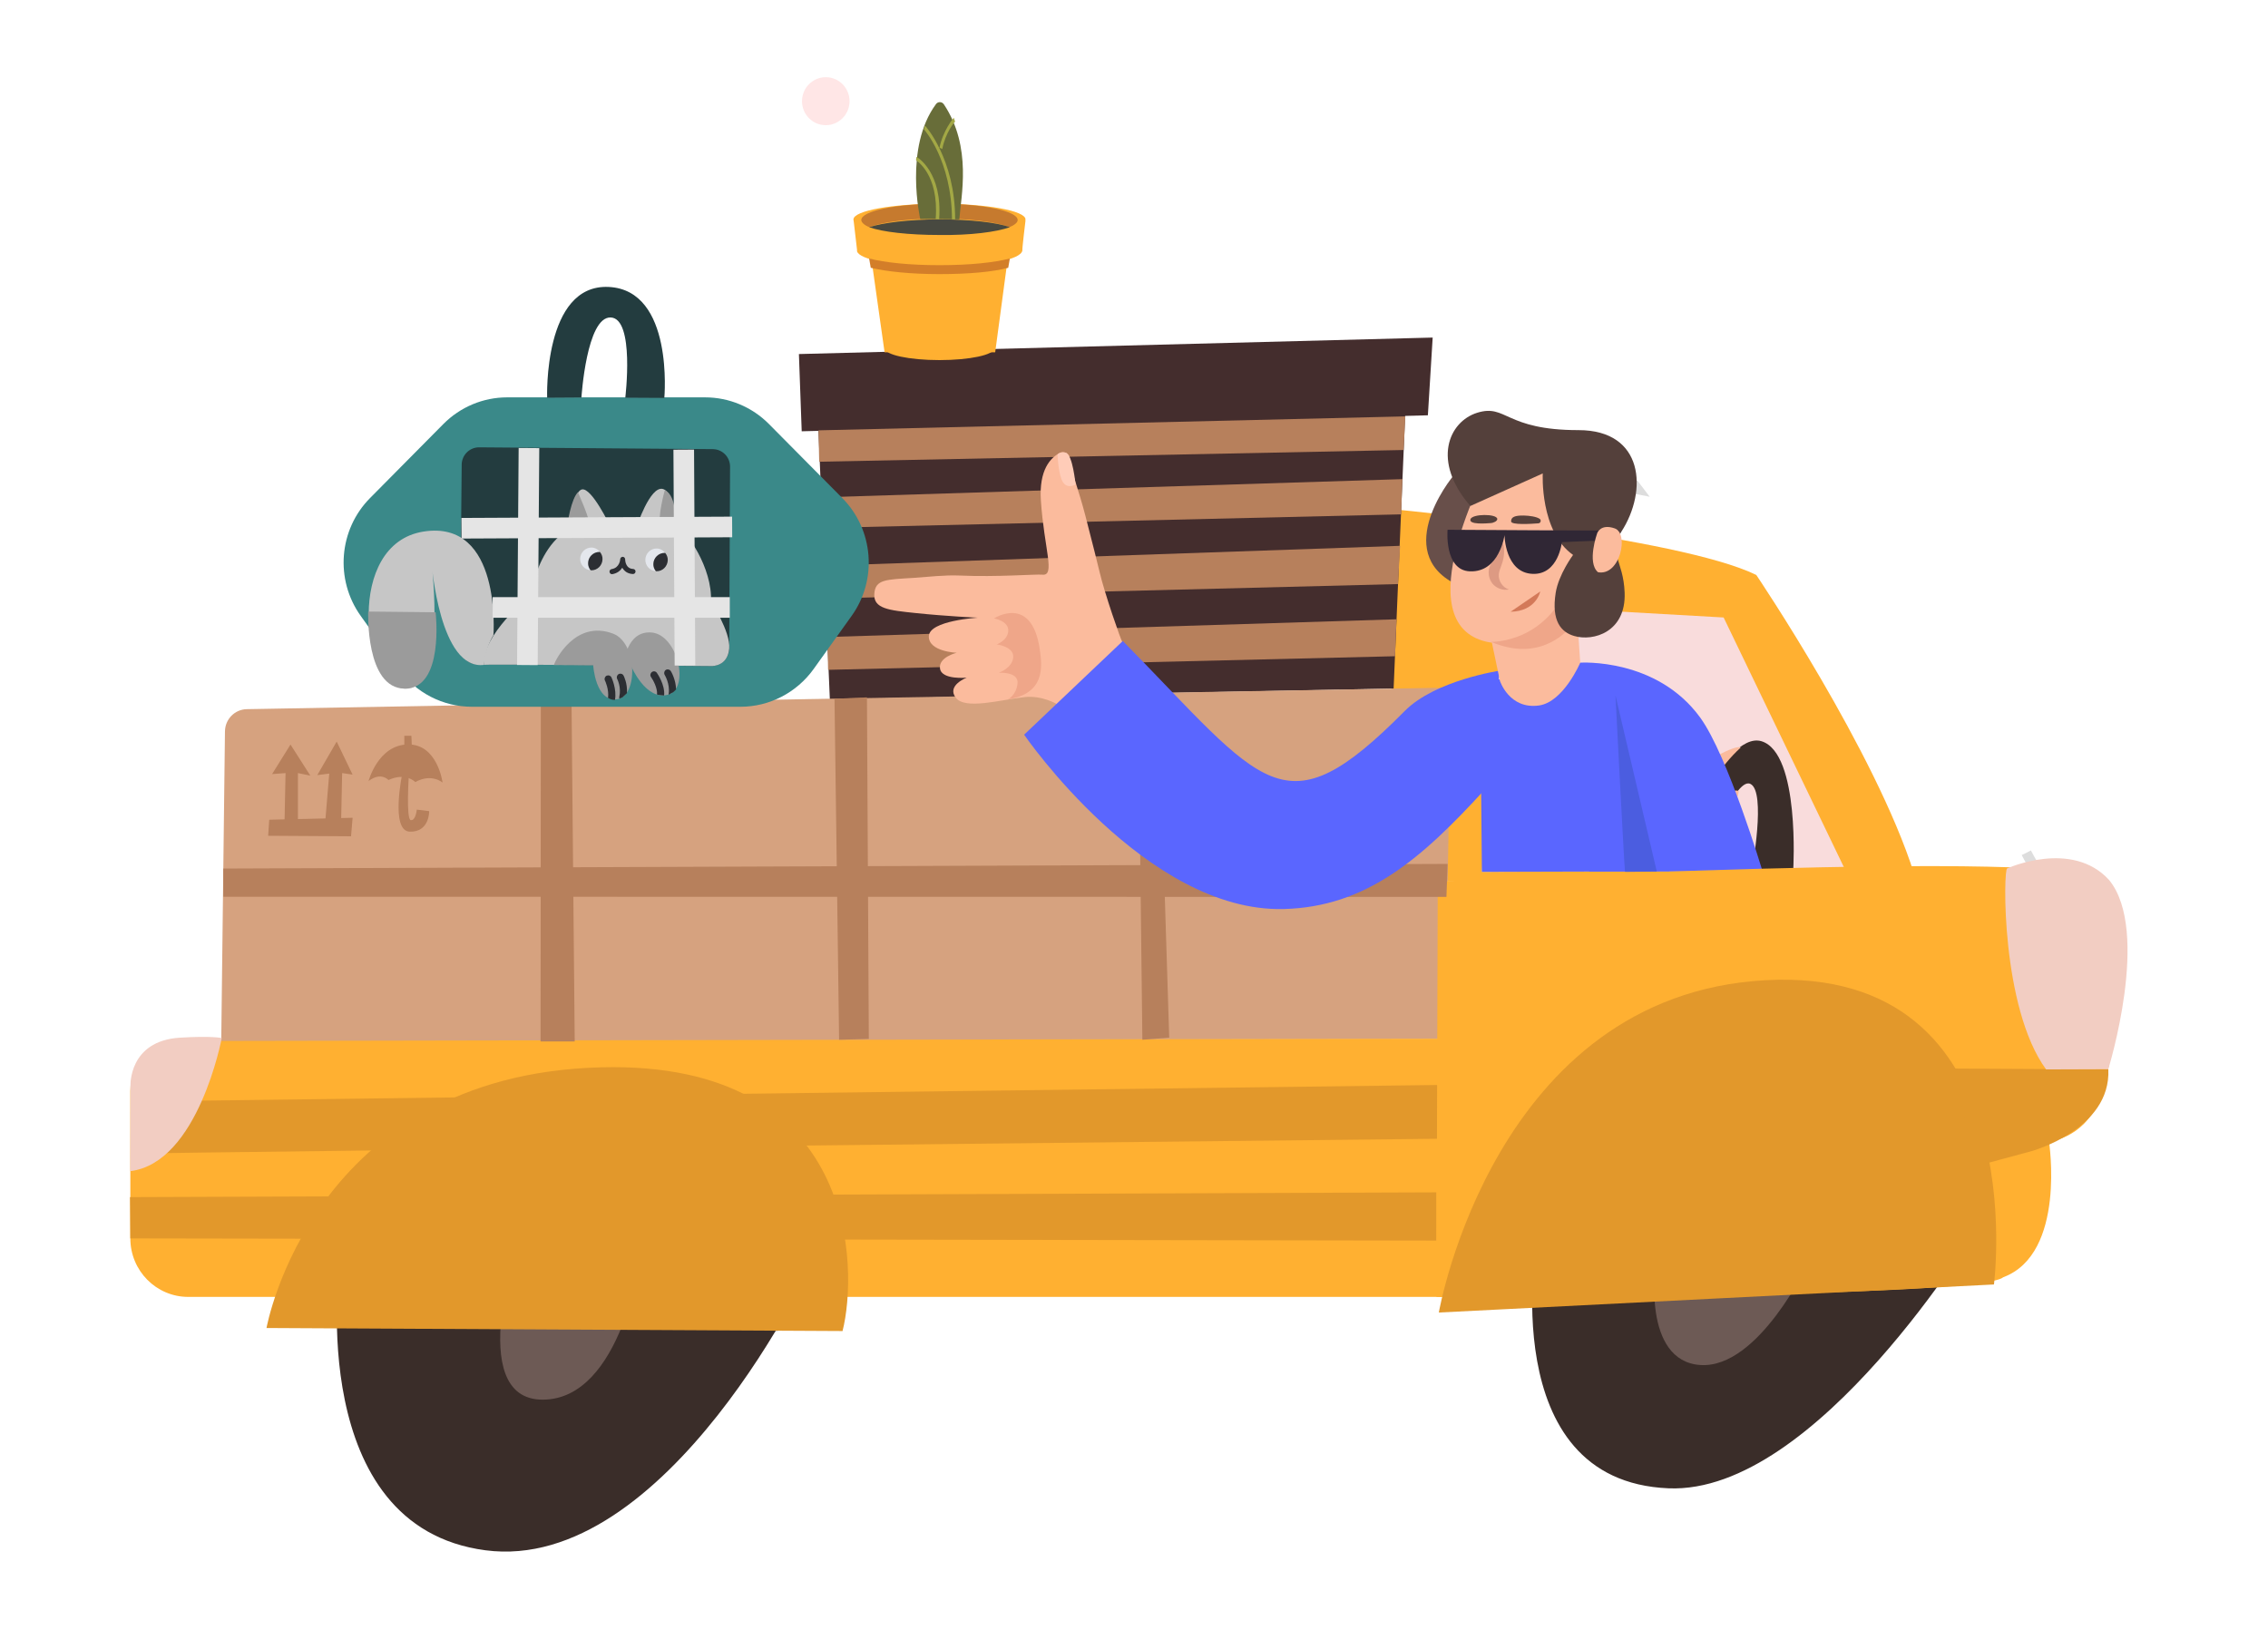 <svg viewBox="0 0 220 160" fill="none" xmlns="http://www.w3.org/2000/svg"><g clip-path="url(#clip0)"><path d="M34.432 125.13c-.076.772-.153 1.543-.229 2.322-2.077-16.409-2.182-32.994-2.286-49.536 36.72-4.588 74.226-7.366 111.224-7.829 1.911 15.132 2.939 30.377 3.071 45.636-37.589.842-75.178 1.684-112.759 2.526M88.057 72.858c.452 14.943.472 29.907.056 44.849M39.657 83.907v6.735M42.562 83.374c-.042 2.778.056 5.563.292 8.327" stroke="#DDD" stroke-miterlimit="10"/><path d="M36.51 86.047c1.202-1.74 2.147-3.648 2.807-5.662.215.561.507 1.094.875 1.571.32-1.109 2.098-2.098 3.064-2.722.528.716.75 1.656.598 2.54M36.503 92.957c2.508-.547 5.023-1.038 7.545-1.487.827-.147 1.688-.281 2.487-.028M50.038 80.539c-.181 1.403-.049 2.848.389 4.188.146.442.327.891.653 1.221.709.723 1.855.702 2.862.624.299-.021.625-.056.848-.267.202-.196.257-.498.306-.779.243-1.543.493-3.087.737-4.63M52.831 87.99c.174 1.88.23 3.774.181 5.668-.063-.709-.119-1.417-.181-2.126" stroke="#DDD" stroke-miterlimit="10"/><path d="M49.662 80.918c1.181.281 2.432.274 3.613-.035.653-.168 1.473-.379 1.904.147M49.85 93.855c2.383-1.031 4.947-1.627 7.532-1.761M66.331 88.516c.278 5.381 1.438 10.72 3.418 15.729 3.974-2.547 8.664-3.641 13.257-4.694-1.744-3.725-3.856-7.275-6.302-10.579-.208-.281-.424-.561-.73-.723-.542-.281-1.202-.091-1.779.098-2.849.947-5.697 1.887-8.546 2.834" stroke="#DDD" stroke-miterlimit="10"/><path d="M30.375 99.488c38.763.702 77.546.14 116.275-1.691M104.85 106.377c4.739.463 9.484.919 14.223 1.383 3.46-7.64 7.539-15 12.18-21.973-.348.526-9.595-1.291-10.86-1.298-2.439-.007-3.835.463-5.128 2.631-3.745 6.314-6.086 13.168-10.415 19.257z" stroke="#DDD" stroke-width="1.198" stroke-miterlimit="10"/><path d="M69.666 126.07c.542 1.712 2.258 2.96 4.03 2.946 1.779-.014 3.474-1.297 3.988-3.009M144.371 122.366c12.902-2.287 26.041-3.213 39.131-2.757.319.014.715-.021.847-.316s-.479-.554-.472-.232M159.017 122.359c-1.007.933-1.077 2.588-.486 3.837.59 1.249 1.695 2.161 2.814 2.954 2.285 1.62 4.787 2.925 7.413 3.872 1.098.393 2.244.737 3.405.625.972-.092 1.889-.498 2.786-.898 1.292-.576 2.584-1.158 3.877-1.733 1.737-.779 3.731-1.908 3.849-3.824M160.302 59.872c3.488.063 6.983.154 10.471.281M143.106 80.918c12.319-.189 24.638-.372 36.957-.561M196.557 82.735c.883 1.754 2.126 3.325 3.627 4.581.785.659 1.668 1.242 2.668 1.445 1.001.203-2.731-.042-2.064-.828M123.777 44.347c-.084-.877-.195-1.908-.952-2.343-.771-.442-1.807.063-2.237.849-.431.786-.403 1.733-.313 2.624.139 1.375.396 2.743.771 4.076-1.028-1.438-1.264-3.283-1.674-5.009-.41-1.726-1.147-3.557-2.71-4.378-1.48.975-1.82 3.038-1.577 4.806.236 1.768.91 3.473.917 5.255-.292-3.571-1.751-7.029-4.106-9.709-1.522 3.059-.105 6.707 1.306 9.815-.737-2.105-2.175-3.95-4.023-5.17-.424.168-.438.758-.347 1.207.625 3.234 2.64 6.04 4.974 8.348 2.335 2.308 5.024 4.216 7.449 6.419.312.288 4.592-6.054 4.703-7.24.292-3.045-1.896-6.44-2.181-9.548zM148.539 64.193c.007.407.014.814.021 1.214 0 .112.063.267.168.232M150.936 64.383c-.007.351.077.702.237 1.017M123.874 60.658c-.201.8.097 1.656.605 2.301.507.645 1.202 1.109 1.889 1.543 5.698 3.599 14.126 5.507 20.782 6.482M151.465 65.772c1.132-.575 2.577-.463 3.606.295.472.344.875.863.882 1.452.007.217-.049.435-.021.652.028.217.174.442.389.463M162.922 70.627c.681-1.144 1.869-1.915 3.12-2.343 1.25-.428 2.584-.547 3.904-.645-.917.891-1.834 1.782-2.834 2.575-.591.47-1.272.926-2.022.877 1.5-1.27 3.501-1.936 5.454-1.81-.82 1.08-2.196 1.536-3.488 1.929.424-.07.848-.091 1.278-.077-.868.989-1.903 1.824-3.05 2.462M172.816 69.658c-3.036 2.357-5.996 5.184-7.073 8.903-.042.14-.077.302-.007.435.125.239.465.203.722.133.973-.274 1.925-.61 2.856-.989.632-.26 1.265-.554 1.806-.968.793-.61 1.376-1.452 1.876-2.322.48-.835.897-1.698 1.251-2.589.104-.26.202-.54.125-.807-.111-.379-.521-.575-.903-.68-1.515-.428-3.189-.225-4.558.547" stroke="#DDD" stroke-miterlimit="10"/><path d="M171.259 72.956c-1.083.821-2.001 1.873-2.661 3.066-.111.203-.208.477-.048.645.549-.049 1.042-.337 1.494-.645 1.125-.779 2.16-1.866 2.355-3.227-.382-.154-.82-.014-1.202.147-.66.281-1.306.61-1.911.996M156.62 69.273c.806 3.774 1.348 7.612 1.633 11.463-.063-.175-.125-.358-.181-.533M147.052 70.774c.167 2.624.334 5.241.501 7.864.028.477.09 1.017.458 1.319" stroke="#DDD" stroke-miterlimit="10"/><path d="M160.976 71.118c-1.216 1.438-2.431 2.883-3.654 4.322-.077.091-.16.238-.077.33M164.124 74.085c-.945.645-1.418 1.782-2.119 2.701-.702.926-1.675 1.649-2.759 2.055" stroke="#DDD" stroke-miterlimit="10"/><path d="M135.748 49.468s27.104 2.631 34.615 6.314c0 0 11.576 17.146 15.321 29.03.069.217-51.541.779-51.541.779l1.605-36.123z" fill="#FFB031"/><path d="M145.878 58.7l21.317 1.207L179 84.419l-35.255.168 2.133-25.887z" fill="#F9DCDC"/><path d="M149.081 120.198s-4.196 23.495 12.771 24.196c14.368.597 29.918-25.262 29.918-25.262l-42.689 1.066zM32.925 123.025s-3.321 25.081 14.167 27.382c17.488 2.301 31.843-27.557 32.016-28.792.174-1.235-46.183 1.41-46.183 1.41z" fill="#3A2D29"/><path d="M140.139 125.824H18.264c-3.106 0-5.621-2.539-5.621-5.675v-14.326c0-2.792 2.244-5.058 5.01-5.058H140.16s-.625 25.67-.021 25.059z" fill="#FFB031"/><path d="M161.789 83.816s5.35-13.07 9.095-11.898c3.738 1.179 3.064 12.445 3.064 12.445l-4.016.049s1.425-7.626-.146-8.363c-1.57-.737-4.613 7.815-4.613 7.815l-3.384-.049z" fill="#3A2D29"/><path d="M162.422 78.715c.027-.147 1.361-3.339 1.882-3.95.522-.61 4.19-2.638 4.538-2.224-1.974 1.768-3.426 4.427-3.426 4.427s.077.688 1.049.554c1.022-.133 1.522-1.038 2.189-.779-.021.835-.987 2.154-2.21 2.764-1.215.617-3.272 1.698-3.272 1.607 0-.091-.75-2.399-.75-2.399z" fill="#FBBB9D"/><path d="M79.08 34.434l1.417 33.422 54.687-1.052 1.432-33.906-57.537 1.536z" fill="#442D2D"/><path d="M143.579 66.291l.166 18.296 22.213-.063-12.673-20.233-9.706 1.999z" fill="#5A66FF"/><path d="M153.285 64.292s7.427-.498 11.652 5.346c2.675 3.697 6.01 14.824 6.01 14.824l-16.794.105-.868-20.275z" fill="#5A66FF"/><path d="M21.822 70.949l-.361 30.041 118.693-.225.605-34.06-116.824 2.098c-1.16.021-2.098.975-2.112 2.147z" fill="#D6A27F"/><path d="M80.102 12.146c1.274 0 2.307-1.043 2.307-2.329 0-1.286-1.033-2.329-2.307-2.329-1.274 0-2.307 1.043-2.307 2.329 0 1.286 1.033 2.329 2.307 2.329z" fill="#FFE6E6"/><path d="M13.025 107.002c.368 1.361-.042 3.129-.229 4.518-.007.091-.014.189-.014.28 0 .05-.021.092-.035.134 4.829-.176 127.238-1.459 127.238-1.459l-.396-5.213-126.627 1.6c.028.042.049.084.063.14zM12.609 116.143l126.717-.463v4.679l-126.683-.21-.035-4.006z" fill="#E2982B"/><path d="M154.084 46.732c-.674 1.796-2.258 3.213-4.106 3.676-.487.126-1.015.182-1.48-.014-.445.737-1.327 1.179-2.175 1.101.028-.154.056-.309.083-.463" stroke="#DDD" stroke-miterlimit="10"/><path d="M153.952 44.508c-1.529-.21-3.148-.351-4.565.267-1.417.617-2.529 2.231-2.07 3.725-.786-.456-1.842-.105-2.432.582-.591.688-.827 1.614-.952 2.519-.16 1.172-.174 2.364-.049 3.536.091.793.438 1.768 1.223 1.81" stroke="#DDD" stroke-miterlimit="10"/><path d="M144.899 42.017c2.265 1.354 4.988 1.649 7.427 2.638 2.196.891 4.183 2.364 6.51 2.806-.139-.182-.271-.365-.41-.54M156.599 43.175c-.41 1.165-.98 2.273-1.688 3.283M150.005 51.559c-.486.365-.868.884-1.07 1.459-.048.14-.09.302-.027.442.125.281.521.253.813.175M152.764 52.197c-.459.526-.778 1.172-.931 1.852-.042.189-.007.463.18.47M150.797 55.754c-.611.4-1.188.856-1.716 1.361-.146.14-.305.344-.222.533.618.119 1.244.182 1.869.182M149.519 59.065h-.215M148.97 59.388c-.354.049-.722.253-.82.596-.097.337.098.702.382.898.285.196.647.245.994.245.653.007 3.801-.926 3.092-2.098-.327-.54-1.167-.063-1.529.077-.736.281-1.361.175-2.119.281z" stroke="#DDD" stroke-miterlimit="10"/><path d="M77.496 34.349l.271 7.493 60.74-1.55.465-7.542-61.476 1.599z" fill="#442D2D"/><path d="M50.42 119.812s-5.503 15.981 2.216 15.981c7.719 0 9.553-14.129 9.553-14.129l-11.77-1.852z" fill="#6D5A55"/><path d="M156.703 67.463c0 .154.841 16.339.924 17.125.153 0 3.085-.035 3.085-.035l-4.009-17.09z" fill="#4B5DE0"/><path d="M160.768 122.527c-.278.091-1.48 9.534 4.169 9.906 5.648.372 10.463-9.906 10.463-9.906h-14.632z" fill="#6D5A55"/><path d="M162.005 76.786l1.299 4.343-1.515 3.389-1.292-2.175.542-5.016.966-.54z" fill="#5A66FF"/><path d="M139.465 85.534s61.789-3.276 64.596-.161c2.807 3.115 1.167 17.819-.466 21.503-1.639 3.676-4.842 3.851-4.842 3.851s1.702 10.895-4.433 13.189c-2.363 2.056-54.98 1.915-54.98 1.915l.125-40.297z" fill="#FFB031"/><path d="M139.569 127.34s5.337-30.812 31.711-32.243c26.153-1.417 22.137 29.521 22.137 29.521l-53.848 2.722z" fill="#E2982B"/><path d="M204.513 103.754l-15.091-.084 2.188 9.484 5.433-1.466c0-.007 7.727-2.09 7.47-7.934z" fill="#E2982B"/><path d="M194.702 84.251c-.389 0-.605 13.526 3.773 19.503l6.031-.021s4.148-13.393.083-18.353c-3.613-3.971-9.887-1.129-9.887-1.129z" fill="#F2CDC2"/><path d="M58.306 103.55c25.117-.645 24.902 19.812 23.422 25.586l-55.876-.295s4.377-24.568 32.454-25.291z" fill="#E2982B"/><path d="M21.509 100.709s-2.265 12.116-8.88 12.915l.028-8.271s-.208-4.363 4.787-4.679c3.12-.19 4.065.035 4.065.035z" fill="#F2CDC2"/><path d="M52.462 68.262l-.028 32.777h3.314l-.306-32.777h-2.981zM80.949 67.792l.445 33.085 2.883-.084-.181-33.134-3.147.133zM110.416 67.266l.396 33.611 2.605-.203-1.049-33.415-1.952.007z" fill="#B7805C"/><path d="M21.655 84.265v2.736l118.651.014.118-3.199-118.769.449zM26.116 79.529l-.104 1.557 8.039.049.153-1.796-8.088.189z" fill="#B7805C"/><path d="M28.179 72.233l-1.786 2.869 1.306-.098-.097 4.672 1.299-.049v-4.623l1.202.246-1.925-3.017zM32.66 71.945l-1.883 3.255 1.16-.147-.389 4.672 1.542-.049.097-4.672 1.014.147-1.542-3.206zM35.752 75.776s.917-3.501 3.808-3.55c2.89-.049 3.37 3.697 3.37 3.697s-1.063-.926-2.647-.049c0 0-.917-.975-2.606-.197.007 0-.716-.828-1.925.098z" fill="#B7805C"/><path d="M39.219 73.278v-1.894h.688l.07 1.803-.757.091zM39.032 74.997s-1.202 5.647.723 5.69c1.925.049 1.876-1.992 1.876-1.992l-1.202-.147s-.097 1.073-.577 1.024c-.479-.049-.195-4.329-.195-4.329l-.625-.246zM79.4 41.751l.062 3.045 56.696-1.137.16-3.262-56.918 1.354zM79.65 48.254l.118 2.967 56.147-1.319.118-3.417-56.383 1.768zM79.956 54.891l.188 3.178 55.466-1.403.202-3.711-55.855 1.936zM80.268 61.801l.056 3.185 55-1.319.139-3.585-55.195 1.719z" fill="#B7805C"/><path d="M108.894 62.341c-.146-.154-1.786-4.904-2.23-6.84-.195-.835-.73-2.946-1.369-5.423-.681-2.645-1.334-4.125-1.535-5.626-.063-.463-.556-.723-.966-.505-.876.449-2.022 1.613-1.828 4.595.313 4.721 1.439 7.352.139 7.212-.59-.063-4.384.246-8.025.084-1.473-.063-3.029.133-4.426.225-2.703.168-3.738.133-3.842 1.529-.111 1.466 1.39 1.613 4.016 1.887 2.939.309 6.024.449 6.024.449s-4.704.274-4.753 1.789c-.049 1.515 2.703 1.614 2.703 1.614s-1.786.421-1.619 1.536c.167 1.123 2.592.877 2.592.877s-1.98.758-1.063 1.95c.917 1.193 4.343.196 6.691-.063 1.675-.189 3.161.702 3.161.702l6.33-5.991z" fill="#FBBB9D"/><path d="M97.756 67.856s.82-.365.945-1.543c.132-1.179-1.82-1.045-1.82-1.045s1.313-.442 1.403-1.494c.09-1.045-1.598-1.256-1.598-1.256s1.091-.393 1.119-1.333c.028-.947-1.383-1.186-1.383-1.186s3.62-2.357 4.426 2.925c.278 1.81.521 4.364-3.092 4.932z" fill="#EFA689"/><path d="M104.329 47.005s-.743.47-1.209-.203c-.465-.673-.535-2.701-.535-2.701s.188-.316.779-.189c.694.147.965 3.094.965 3.094z" fill="#FFCCB8"/><path d="M108.915 62.187l-9.574 9.092s11.853 17.258 25.186 16.914c7.976-.203 13.333-4.834 19.496-11.589l1.473-11.54s-6.267.919-9.234 3.915c-11.79 11.905-13.562 7.247-27.347-6.791z" fill="#5A66FF"/><path d="M141.348 45.764c-.173 0-6.19 7.226-.701 10.593 4.905 3.01 4.787-10.369 4.787-10.369l-4.086-.225z" fill="#684F4A"/><path d="M144.683 44.578s-8.136 14.901-1.16 17.483c6.976 2.582 11.388-11.386 11.624-13.61.236-2.224-10.464-3.873-10.464-3.873z" fill="#FBBB9D"/><path d="M152.59 53.852l.695 10.446s-1.626 3.809-3.995 4.146c-2.884.407-3.794-2.385-3.794-2.385l-1.16-5.514 8.254-6.693z" fill="#FBBB9D"/><path d="M144.635 62.271s5.843.203 7.948-6.721l.41 4.455c-.007.007-2.724 4.672-8.358 2.266z" fill="#EFA689"/><path d="M142.627 49.089c-3.773-4.343-2.099-8.18.66-9.043 2.855-.884 2.675 1.684 9.831 1.684 6.365 0 6.712 5.893 4.169 9.836-1.362 2.112.188 2.736.306 5.935.146 3.83-3.044 4.75-4.892 4.202-1.271-.372-2.223-1.445-1.799-4.174.278-1.796 1.688-3.69 1.688-3.69-3.245-2.287-2.939-7.906-2.939-7.906l-7.024 3.157z" fill="#54403B"/><path d="M81.7 48.317l-7.101-7.17c-1.647-1.663-3.877-2.596-6.198-2.596H49.197c-2.328 0-4.551.933-6.198 2.596l-7.101 7.17c-3.043 3.073-3.425 7.913-.91 11.435l3.682 5.149c1.647 2.308 4.294 3.669 7.108 3.669H71.82c2.814 0 5.461-1.368 7.108-3.669l3.682-5.149c2.522-3.515 2.133-8.363-.91-11.435z" fill="#3A8989"/><path d="M44.785 45.09l-.167 17.637c-.007.94.743 1.712 1.674 1.719l22.741.175c.931.007 1.695-.751 1.702-1.698l.083-17.637c.007-.94-.743-1.705-1.675-1.712l-22.657-.175c-.938-.007-1.695.751-1.702 1.691z" fill="#233C3F"/><path d="M51.33 58.406s.862-7.514 6.093-7.619c5.232-.105 7.011-.161 8.088.217 1.077.379 3.613 4.139 3.453 7.345-.167 3.213-17.634.056-17.634.056z" fill="#C6C6C6"/><path d="M58.153 53.551c.021 0 .035.014.056.014-.195-.26-.486-.435-.827-.442-.598-.007-1.091.477-1.105 1.087-.007.589.438 1.066 1.007 1.109-.146-.189-.243-.421-.236-.68.007-.61.507-1.094 1.105-1.087z" fill="#E4E7ED"/><path d="M58.445 54.245c.007-.26-.09-.491-.236-.68-.021 0-.035-.014-.056-.014-.598-.007-1.098.477-1.105 1.087-.007.26.09.491.236.68.021 0 .035.014.056.014.604.014 1.098-.477 1.105-1.087z" fill="#2C2E33"/><path d="M64.476 53.642c.021 0 .035.014.056.014-.195-.26-.486-.435-.827-.442-.598-.007-1.091.477-1.105 1.087-.007.589.438 1.066 1.008 1.109-.146-.19-.243-.421-.236-.68.014-.61.507-1.094 1.105-1.087z" fill="#E4E7ED"/><path d="M64.775 54.337c.007-.26-.09-.491-.236-.68-.021 0-.035-.014-.056-.014-.598-.007-1.098.477-1.105 1.087-.007.26.09.491.236.68.021 0 .035.014.056.014.598.014 1.091-.477 1.105-1.087zM59.362 55.705c-.118 0-.215-.084-.236-.21-.021-.133.07-.26.202-.281.785-.126.834-.926.834-.961.007-.133.118-.232.243-.232.132 0 .236.112.236.246 0 .091.028.905.778.933.132.007.236.119.229.253-.007.133-.111.238-.243.238h-.007c-.528-.021-.848-.288-1.035-.61-.188.288-.5.547-.973.624-.007-.007-.021 0-.028 0z" fill="#2C2E33"/><path d="M54.915 51.944s.598-4.287 1.542-4.462c.945-.175 2.703 3.508 2.703 3.508l-4.245.954zM61.731 51.166s1.327-4.069 2.571-3.725c1.244.344 1.244 4.286 1.244 4.286l-3.814-.561z" fill="#C6C6C6"/><path d="M56.062 47.763s1.202 2.652 1.119 3.213c-.083.561-2.175 1.214-2.175.477-.007-.73.438-3.122 1.056-3.69zM64.483 47.567s-.778 2.848-.361 3.269c.417.421 1.39.168 1.39.168s.202-2.954-1.028-3.438z" fill="#9B9B9B"/><path d="M51.518 57.711c-.111.035-4.878 3.992-4.558 6.791.229-.077 22.074.119 22.074.119s1.556.063 1.702-1.698c.139-1.649-1.779-4.567-1.779-4.567l-17.439-.645z" fill="#C6C6C6"/><path d="M53.741 64.495c.076-.351 2.029-4.406 5.718-3.024 2.376.891 2.467 6.096.382 6.37-2.091.267-2.3-3.311-2.3-3.311l-3.794-.014" fill="#9B9B9B"/><path d="M60.508 64.425s.229-3.283 2.717-3.059c2.487.232 3.738 5.402 1.584 6.026-2.154.631-3.592-2.771-3.592-2.771" fill="#9B9B9B"/><path d="M58.98 67.715c.014.007.028.007.035.014.181.119.396.175.604.175h.035c.188-1.045-.32-2.14-.341-2.182-.083-.175-.285-.245-.466-.168-.174.084-.25.295-.167.47.014.007.417.884.299 1.691zM60.071 67.603c-.014.063-.007.126.014.182.097-.042.195-.077.292-.126.007-.007.014-.014.021-.021.139-.112.271-.253.417-.386.063-.947-.306-1.67-.327-1.705-.09-.175-.299-.239-.472-.147-.167.091-.236.302-.146.477.007.007.417.8.202 1.726zM63.732 67.385c.229.063.452.07.688.091.111-1.024-.667-2.147-.702-2.196-.111-.161-.327-.197-.486-.077-.153.112-.195.33-.076.491.188.267.639 1.066.577 1.691zM64.865 67.294c-.007.042 0 .084.007.119.007-.007.014-.014.021-.021.125-.091.257-.154.396-.225.028-.021.049-.042.076-.063.076-.07.153-.14.215-.217-.021-.975-.486-1.747-.514-1.782-.104-.161-.313-.21-.479-.112-.16.105-.208.323-.111.484.007.014.528.87.389 1.817z" fill="#2C2E33"/><path d="M47.863 61.626s.848-11.26-6.788-10.053c-7.636 1.207-5.927 15.013-1.8 15.245 4.127.232 2.592-12.158 2.592-12.158s.792 10.432 5.093 9.843c.104-1.67.903-2.876.903-2.876z" fill="#C6C6C6"/><path d="M51.31 43.47l-.154 21.053M66.324 43.624l.119 20.941M47.787 58.932h23.005M44.764 51.25l26.256-.126" stroke="#E5E5E5" stroke-width="2" stroke-miterlimit="10"/><path d="M35.718 59.332l6.538.07s.869 7.408-2.981 7.408-3.557-7.479-3.557-7.479z" fill="#9B9B9B"/><path d="M53.074 38.587s-.389-11.049 5.968-10.748c6.357.302 5.399 10.769 5.399 10.769l-3.787-.021s.938-7.689-1.411-7.787c-2.348-.098-2.842 7.766-2.842 7.766l-3.328.021z" fill="#233C3F"/><path d="M145.316 53.768c-.271.393-.626.73-.8 1.179-.222.554-.111 1.221.264 1.684.383.456 1.015.68 1.592.561-.605-.182-1.036-.828-.987-1.466.028-.309.153-.596.257-.884.139-.379.236-.772.257-1.179.007-.182.021-1.017-.236-1.017-.056.414-.083.744-.347 1.122z" fill="#DD9A83"/><path d="M149.408 57.381s-.375 1.922-2.877 1.971l2.877-1.971z" fill="#D37959"/><path d="M157.092 51.467c-.145.035-16.675-.07-16.675-.07s-.347 3.929 2.161 4.034c2.89.112 3.363-3.515 3.363-3.515s.035 3.662 2.737 3.76c2.502.091 2.828-3.08 2.828-3.08l4.815-.197.771-.933z" fill="#302735"/><path d="M149.352 50.338c.181.126.098.421-.125.435-.688.056-2.633.175-2.647-.182-.014-.435.375-.589 1.23-.575.57.014 1.244.112 1.542.323zM144.655 50.745c-.521.042-2.181.175-2.021-.365.159-.54 2.556-.554 2.605-.035.021.225-.41.386-.584.4z" fill="#56413B"/><path d="M154.925 51.748s.305-.975 1.709-.484c1.403.484.528 4.651-1.626 4.251-1.098-.933-.083-3.767-.083-3.767z" fill="#FBBB9D"/><path d="M99.475 21.391l-16.685-.107.343 2.951v.142c.229.818 3.543 1.458 8 1.458 4.609 0 7.885-.64 8.038-1.529-.038-.107.305-2.915.305-2.915z" fill="#FFB031"/><path d="M91.132 22.802c4.607 0 8.342-.679 8.342-1.517 0-.838-3.735-1.517-8.342-1.517s-8.342.679-8.342 1.517c0 .838 3.735 1.517 8.342 1.517z" fill="#FFB031"/><path d="M97.924 22.043c.528-.232.792-.464.792-.697 0-.882-3.396-1.579-7.584-1.579s-7.584.697-7.584 1.579c0 .232.302.511.792.697 1.245-.511 3.811-.836 6.754-.836 2.943 0 5.584.325 6.829.836z" fill="#C67A2E"/><path d="M97.958 22.041c-1.258-.462-3.851-.757-6.826-.757-2.974 0-5.567.336-6.826.757 1.258.462 3.851.757 6.826.757 2.974.042 5.567-.294 6.826-.757z" fill="#484940"/><path d="M91.132 34.936c2.932 0 5.309-.509 5.309-1.138s-2.377-1.138-5.309-1.138c-2.932 0-5.309.509-5.309 1.138s2.377 1.138 5.309 1.138z" fill="#FFB031"/><path d="M96.535 34.178H85.806L84.307 23.56h13.651l-1.423 10.618z" fill="#FFB031"/><path d="M91.132 25.727c-2.897 0-5.318-.253-6.826-.65l.159.903c1.508.361 3.849.614 6.667.614 2.857 0 5.199-.217 6.667-.614l.159-.903c-1.508.397-3.889.65-6.826.65z" fill="#D37E29"/><path d="M89.266 21.247s-1.599-6.922 1.524-11.143c.186-.266.595-.266.781.038 2.752 4.145 1.636 8.937 1.487 11.143" fill="#686D39"/><path d="M92.346 21.285c-.038-5.748-2.692-8.702-2.73-8.742l.114-.359c.038.04 2.92 3.233 2.92 9.101h-.303z" fill="#A3A845"/><path d="M91.402 14.459l-.27-.128c.337-1.666 1.348-2.863 1.382-2.905l.135.385c-.034-.043-.944 1.068-1.247 2.649zM91.1 21.285l-.337-.037c.337-4.382-1.907-5.693-1.907-5.693l.037-.337c.112.037 2.542 1.498 2.206 6.067z" fill="#A3A845"/></g><defs><clipPath id="clip0"><path fill="#fff" d="M0 0h220v160H0z"/></clipPath></defs></svg>
